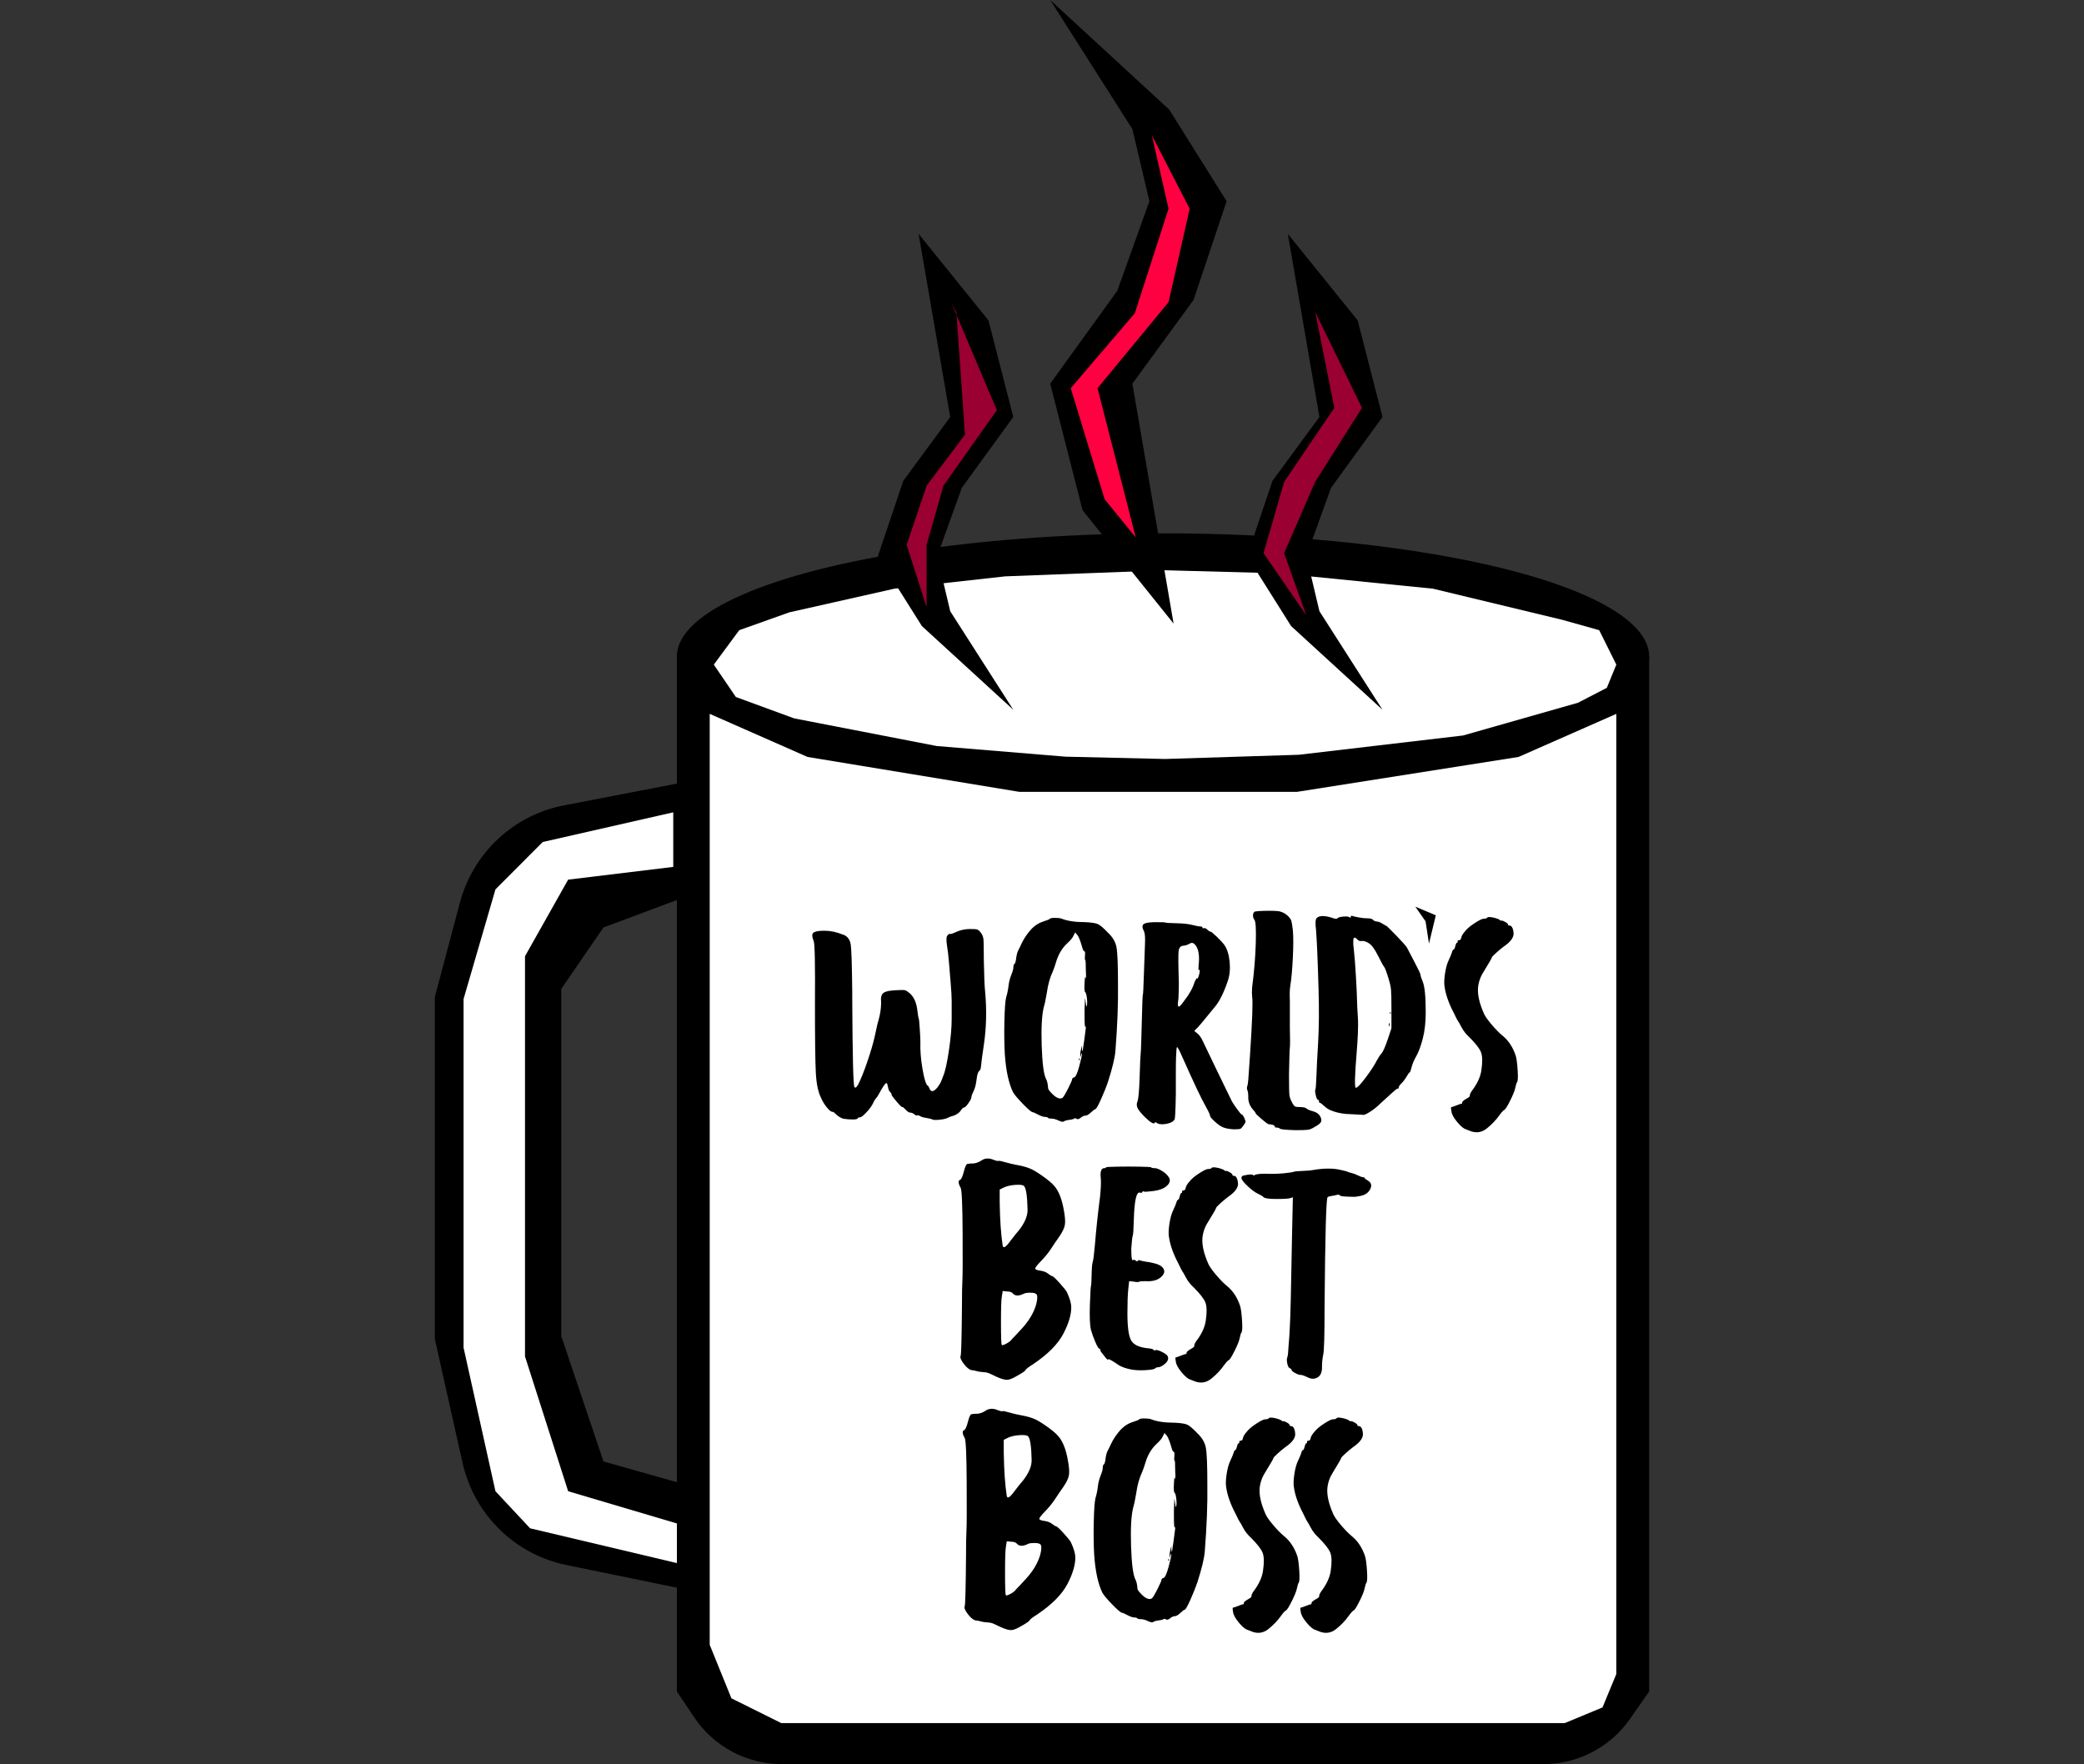<?xml version="1.0" encoding="UTF-8"?>
<svg width="508px" height="430px" viewBox="0 0 508 430" version="1.1" xmlns="http://www.w3.org/2000/svg" xmlns:xlink="http://www.w3.org/1999/xlink">
    <rect x="0" y="0" width="508" height="430" fill="#333333" stroke="none"/>
    <!-- Generator: Sketch 53.1 (72631) - https://sketchapp.com -->
    <title>Artboard</title>
    <desc>Created with Sketch.</desc>
    <g id="Artboard" stroke="none" stroke-width="1" fill="none" fill-rule="evenodd">
        <g id="manager" transform="translate(106, 0)" fill-rule="nonzero">
            <path d="M59,160 L59,412.29 L63.208,418.577 C67.987,425.716 76.008,430 84.595,430 L270.219,430 C278.629,430 286.508,425.89 291.323,418.991 L296,412.29 L296,160 L59,160 Z" id="Line" fill="#000000"></path>
            <path d="M59,219.38 L41.103,226.059 L30.821,241.036 L30.821,325.686 L41.103,356.227 L59,361.281 L59,387 L32.011,381.452 C19.45,378.87 9.561,369.11 6.742,356.516 L0,326.391 L0,243.001 L6.093,220.065 C9.322,207.909 19.168,198.684 31.438,196.317 L59,191 L59,219.38 Z" id="Combined-Shape" fill="#000000"></path>
            <ellipse id="Oval" fill="#000000" cx="177.5" cy="160" rx="118.5" ry="30"></ellipse>
            <polygon id="Line-2" fill="#FFFFFF" points="67 174 67 400.922 72.29 413.959 84.446 420 275.423 420 284.63 416.182 288 408.04 288 174 264.16 184.503 210.16 193.013 142.479 193.013 90.841 184.503"></polygon>
            <polygon id="Oval" fill="#FFFFFF" points="178 185 210.602 183.973 250.626 179.275 278.648 171.295 285.681 167.661 288 162 283.824 153.605 274.864 151.091 243.271 143.485 205.955 139.749 178 139 139.02 140.486 112.037 143.485 86.417 149.255 74.2 153.605 68 162 73.371 169.89 87.588 175.104 122.346 181.843 153.75 184.439"></polygon>
            <path d="M132.148,226.549 C132.427,226.618 132.74,226.879 133.089,227.331 C133.437,227.783 133.646,228.287 133.715,228.844 C133.785,229.4 133.82,231.139 133.82,234.06 C133.89,237.886 133.994,240.424 134.133,241.676 C134.551,246.197 134.447,250.544 133.82,254.717 C133.402,257.499 133.176,259.203 133.141,259.829 C133.106,260.455 132.949,260.872 132.671,261.081 C132.392,261.29 132.183,261.985 132.044,263.168 C131.904,264.35 131.661,265.289 131.312,265.984 C130.964,266.68 130.79,267.167 130.79,267.445 C130.79,267.723 130.546,268.21 130.059,268.905 C129.571,269.601 129.223,269.949 129.014,269.949 C128.805,269.949 128.561,270.157 128.283,270.575 C127.795,271.34 126.959,271.861 125.775,272.14 C125.636,272.209 125.392,272.314 125.044,272.453 C124.695,272.661 124.051,272.818 123.111,272.922 C122.171,273.026 121.561,273.009 121.282,272.87 C121.004,272.731 120.516,272.609 119.82,272.505 C119.123,272.4 118.601,272.244 118.253,272.035 C117.904,271.827 117.678,271.774 117.573,271.879 C117.469,271.983 117.243,271.896 116.894,271.618 C116.546,271.34 116.215,271.201 115.902,271.201 C115.588,271.201 115.205,270.957 114.753,270.47 C114.3,269.984 114.039,269.775 113.969,269.844 C113.899,269.914 113.656,269.723 113.238,269.271 C112.82,268.819 112.402,268.332 111.984,267.81 C111.566,267.288 111.357,266.993 111.357,266.923 C111.357,266.645 111.235,266.402 110.991,266.193 C110.748,265.984 110.573,265.584 110.469,264.993 C110.364,264.402 110.243,264.072 110.103,264.002 C110.034,263.933 109.877,264.054 109.633,264.367 C109.389,264.68 109.128,265.08 108.85,265.567 C108.223,266.749 107.787,267.462 107.544,267.706 C107.3,267.949 107.004,268.453 106.655,269.218 C106.307,269.844 105.785,270.523 105.088,271.253 C104.392,271.983 103.904,272.348 103.626,272.348 C103.347,272.348 103.173,272.418 103.103,272.557 C103.034,272.766 102.633,272.87 101.902,272.87 C101.17,272.87 100.456,272.818 99.76,272.713 C99.063,272.609 98.297,272.14 97.461,271.305 C97.252,271.096 97.043,270.992 96.835,270.992 C96.556,270.992 96.121,270.627 95.529,269.897 C94.936,269.166 94.466,268.384 94.118,267.549 C93.422,266.158 93.004,264.124 92.864,261.446 C92.725,258.768 92.655,253.256 92.655,244.91 C92.725,235.173 92.621,229.991 92.342,229.365 C91.924,228.392 91.889,227.731 92.237,227.383 C92.586,227.036 93.491,226.862 94.954,226.862 C96.417,226.862 97.914,227.175 99.446,227.801 C99.516,227.801 99.621,227.835 99.76,227.905 C100.665,228.322 101.205,229.105 101.379,230.252 C101.553,231.4 101.675,235.208 101.745,241.676 L101.745,243.45 C101.815,257.36 101.989,264.524 102.267,264.941 C102.476,265.289 102.79,265.08 103.208,264.315 C103.904,262.924 104.653,261.046 105.454,258.681 C106.255,256.317 106.83,254.369 107.178,252.839 C107.387,251.796 107.631,250.683 107.909,249.501 C108.606,247.275 108.884,245.293 108.745,243.554 C108.745,242.789 108.989,242.25 109.476,241.937 C109.964,241.624 110.939,241.433 112.402,241.363 C113.586,241.294 114.317,241.294 114.596,241.363 C114.874,241.433 115.258,241.676 115.745,242.093 C116.79,242.998 117.417,244.423 117.626,246.371 C117.765,247.484 117.869,248.11 117.939,248.249 C118.009,248.318 118.096,249.135 118.2,250.7 C118.305,252.265 118.357,253.361 118.357,253.987 C118.287,256.004 118.462,258.212 118.879,260.611 C119.297,263.011 119.715,264.35 120.133,264.628 C120.272,264.698 120.412,264.906 120.551,265.254 C120.899,266.228 121.526,266.193 122.432,265.15 C122.71,264.802 122.989,264.385 123.268,263.898 C123.546,263.272 123.755,262.75 123.894,262.333 C124.382,261.22 124.852,259.134 125.305,256.073 C125.758,253.013 125.984,250.44 125.984,248.353 L125.984,243.971 C125.984,242.998 125.897,241.485 125.723,239.433 C125.549,237.381 125.409,235.695 125.305,234.373 C125.2,233.052 125.044,231.73 124.835,230.409 C124.626,229.087 124.678,228.27 124.991,227.957 C125.305,227.644 125.496,227.54 125.566,227.644 C125.636,227.748 126.176,227.575 127.185,227.122 C128.195,226.67 129.292,226.444 130.477,226.444 C131.382,226.444 131.939,226.479 132.148,226.549 Z M157.223,258.264 L157.014,258.473 C156.944,258.195 156.979,258.021 157.119,257.951 L157.223,258.264 Z M154.089,229.991 C152.835,231.174 151.929,232.739 151.372,234.686 C151.163,235.382 150.92,236.077 150.641,236.773 C149.944,238.233 149.457,239.972 149.178,241.989 C148.9,243.658 148.656,244.806 148.447,245.432 C147.959,247.379 147.785,250.509 147.924,254.821 C148.064,259.134 148.412,261.846 148.969,262.959 C149.248,263.446 149.422,264.211 149.492,265.254 C149.492,265.463 149.753,265.845 150.275,266.402 C150.798,266.958 151.268,267.341 151.686,267.549 C152.243,267.827 152.696,267.827 153.044,267.549 C153.323,267.271 153.775,266.506 154.402,265.254 C155.029,264.002 155.342,263.272 155.342,263.063 C155.342,262.855 155.517,262.698 155.865,262.594 C156.213,262.489 156.614,261.603 157.066,259.933 C157.519,258.264 157.745,257.256 157.745,256.908 C157.745,256.56 157.676,256.63 157.536,257.117 L157.328,257.742 L157.328,257.117 C157.328,256.63 157.397,256.143 157.536,255.656 L157.745,254.821 L157.745,255.552 C157.815,256.595 157.92,256.456 158.059,255.134 C158.129,254.787 158.198,254.334 158.268,253.778 C158.477,252.178 158.616,251.1 158.686,250.544 C158.686,250.266 158.651,250.161 158.581,250.231 C158.442,250.44 158.372,249.57 158.372,247.623 L158.372,246.162 L158.477,243.345 C158.546,243.484 158.581,243.658 158.581,243.867 L158.79,245.328 L158.895,245.223 C159.034,244.806 159.051,244.163 158.947,243.293 C158.842,242.424 158.703,241.937 158.529,241.833 C158.355,241.728 158.303,240.981 158.372,239.59 L158.477,238.129 L158.581,238.338 C158.651,238.616 158.686,238.616 158.686,238.338 C158.755,237.99 158.755,237.399 158.686,236.564 C158.686,234.825 158.633,233.956 158.529,233.956 C158.425,233.956 158.407,233.608 158.477,232.913 C158.546,232.217 158.494,231.869 158.32,231.869 C158.146,231.869 157.954,231.487 157.745,230.722 C157.397,229.47 157.049,228.566 156.701,228.009 L156.074,227.279 L155.656,228.114 C155.447,228.6 154.925,229.226 154.089,229.991 Z M152.835,223.94 C154.228,224.497 156.143,224.775 158.581,224.775 C160.044,224.845 161.054,225.001 161.611,225.245 C162.168,225.488 163.004,226.201 164.119,227.383 C165.233,228.427 165.912,229.592 166.156,230.878 C166.4,232.165 166.522,235.138 166.522,239.798 C166.591,244.528 166.382,249.987 165.895,256.178 C165.755,257.847 165.163,260.316 164.119,263.585 C163.701,264.837 163.126,266.28 162.395,267.914 C161.663,269.549 161.193,270.366 160.984,270.366 C160.845,270.366 160.497,270.627 159.939,271.149 C159.382,271.67 158.93,271.931 158.581,271.931 C158.233,271.931 157.85,272.105 157.432,272.453 C157.014,272.8 156.683,272.887 156.439,272.713 C156.196,272.54 155.987,272.522 155.813,272.661 C155.638,272.8 155.238,272.905 154.611,272.974 C153.984,273.044 153.566,273.166 153.357,273.339 C153.148,273.513 152.713,273.444 152.051,273.131 C151.39,272.818 150.815,272.661 150.327,272.661 C149.84,272.661 149.544,272.592 149.439,272.453 C149.335,272.314 149.091,272.244 148.708,272.244 C148.325,272.244 147.768,272.053 147.036,271.67 C146.305,271.288 145.87,271.096 145.73,271.096 C145.452,271.096 144.668,270.436 143.38,269.114 C142.091,267.793 141.273,266.819 140.924,266.193 C139.88,264.037 139.218,260.977 138.939,257.012 C138.8,254.647 138.765,251.952 138.835,248.927 C138.904,245.901 139.044,243.971 139.253,243.137 C139.531,242.233 139.723,241.311 139.827,240.372 C139.932,239.433 140.158,238.529 140.506,237.66 C140.855,236.79 141.029,236.147 141.029,235.729 C141.029,235.312 141.116,235.051 141.29,234.947 C141.464,234.843 141.604,234.373 141.708,233.539 C141.812,232.704 141.987,232.061 142.23,231.609 C142.474,231.156 142.735,230.617 143.014,229.991 C143.641,228.67 144.477,227.453 145.521,226.34 C146.357,225.505 147.28,224.932 148.29,224.619 C149.3,224.306 149.84,224.08 149.91,223.94 C150.049,223.801 150.484,223.732 151.216,223.732 C151.947,223.732 152.487,223.801 152.835,223.94 Z M183.656,230.2 C183.169,230.409 182.751,230.513 182.402,230.513 C181.775,230.583 181.41,231 181.305,231.765 C181.201,232.53 181.218,235.138 181.358,239.59 C181.358,241.05 181.323,242.337 181.253,243.45 C181.114,244.284 181.079,244.841 181.149,245.119 C181.218,245.397 181.375,245.432 181.619,245.223 C181.863,245.015 182.228,244.562 182.716,243.867 C183.97,242.267 184.805,240.737 185.223,239.277 L185.746,238.338 C185.746,238.755 185.885,238.651 186.164,238.025 C186.512,236.912 186.547,236.355 186.268,236.355 C186.129,236.634 186.094,236.425 186.164,235.729 L186.164,235.416 C186.442,233.052 186.198,231.382 185.432,230.409 C185.154,230.061 184.892,229.87 184.649,229.835 C184.405,229.8 184.074,229.922 183.656,230.2 Z M175.716,224.775 C177.248,224.775 178.049,224.81 178.119,224.879 C178.188,224.949 179.059,225.001 180.731,225.036 C182.402,225.071 183.708,225.21 184.649,225.453 C185.589,225.697 186.233,225.818 186.581,225.818 C186.93,225.818 187.104,225.905 187.104,226.079 C187.104,226.253 187.226,226.305 187.47,226.236 C187.713,226.166 187.992,226.288 188.305,226.601 C188.619,226.914 188.863,227.07 189.037,227.07 C189.211,227.07 189.716,227.47 190.552,228.27 C191.387,229.07 192.014,229.748 192.432,230.304 C193.129,231.278 193.564,232.652 193.738,234.425 C193.912,236.199 193.756,237.781 193.268,239.172 C192.293,242.024 191.248,244.11 190.134,245.432 C189.437,246.267 188.723,247.136 187.992,248.04 C187.261,248.944 186.616,249.709 186.059,250.335 L185.119,251.274 L185.746,251.796 C186.164,252.074 186.581,252.596 186.999,253.361 C187.348,254.056 188.601,256.664 190.761,261.185 C192.92,265.637 194.104,268.071 194.313,268.488 C194.591,268.975 195.027,269.618 195.619,270.418 C196.211,271.218 196.542,271.618 196.611,271.618 C196.82,271.618 197.064,271.931 197.343,272.557 C197.552,273.044 197.639,273.357 197.604,273.496 C197.569,273.635 197.395,273.931 197.082,274.383 C196.768,274.835 196.507,275.096 196.298,275.165 C196.089,275.235 195.567,275.269 194.731,275.269 C193.616,275.2 192.763,275.043 192.171,274.8 C191.579,274.557 190.9,274.087 190.134,273.392 C189.368,272.696 188.984,272.244 188.984,272.035 C188.984,271.757 188.636,270.992 187.94,269.74 C186.895,267.932 185.014,263.967 182.298,257.847 C181.532,256.108 181.079,255.239 180.94,255.239 C180.87,255.239 180.818,255.413 180.783,255.76 C180.748,256.108 180.713,256.734 180.678,257.638 C180.644,258.542 180.626,259.707 180.626,261.133 L180.626,266.61 C180.557,270.575 180.452,272.661 180.313,272.87 C179.965,273.426 179.251,273.791 178.171,273.965 C177.091,274.139 176.308,274.018 175.82,273.6 L175.507,273.496 C175.646,273.705 175.542,273.809 175.193,273.809 C174.845,273.809 174.201,273.357 173.26,272.453 C172.32,271.548 171.676,270.783 171.328,270.157 C171.049,269.601 171.032,269.027 171.275,268.436 C171.519,267.845 171.693,265.88 171.798,262.542 C171.902,259.203 171.989,257.256 172.059,256.699 C172.129,256.143 172.216,253.656 172.32,249.24 C172.425,244.823 172.512,242.58 172.581,242.511 C172.651,242.441 172.738,240.72 172.843,237.347 C172.947,233.973 173.034,231.556 173.104,230.096 C173.173,228.635 173.104,227.627 172.895,227.07 C172.407,226.166 172.372,225.558 172.79,225.245 C173.208,224.932 174.183,224.775 175.716,224.775 Z M206.014,222.167 C206.781,222.376 207.442,222.758 208,223.315 C208.417,223.732 208.679,224.114 208.783,224.462 C208.888,224.81 209.01,225.575 209.149,226.757 C209.288,228.287 209.288,230.496 209.149,233.382 C209.01,236.268 208.801,238.581 208.522,240.32 C208.383,241.154 208.348,242.372 208.417,243.971 L208.417,250.44 C208.487,253.152 208.487,254.787 208.417,255.343 C208.348,255.899 208.278,258.055 208.209,261.811 C208.209,264.663 208.243,266.367 208.313,266.923 C208.383,267.48 208.592,268.071 208.94,268.697 C209.218,269.253 209.462,269.584 209.671,269.688 C209.88,269.792 210.263,269.844 210.82,269.844 C211.656,269.844 212.214,269.966 212.492,270.21 C212.771,270.453 213.311,270.679 214.112,270.888 C214.913,271.096 215.487,271.514 215.835,272.14 C216.114,272.696 216.166,273.148 215.992,273.496 C215.818,273.844 215.278,274.261 214.373,274.748 C213.816,275.096 213.311,275.304 212.858,275.374 C212.405,275.443 211.378,275.478 209.776,275.478 C207.477,275.409 206.223,275.287 206.014,275.113 C205.806,274.939 205.544,274.852 205.231,274.852 C204.917,274.852 204.761,274.783 204.761,274.643 C204.761,274.296 204.238,274.087 203.194,274.018 C202.985,273.948 202.41,273.513 201.47,272.713 C200.529,271.914 200.059,271.444 200.059,271.305 C199.99,271.096 199.781,270.818 199.432,270.47 C198.596,269.497 198.213,268.419 198.283,267.236 C198.283,266.61 198.213,266.123 198.074,265.776 C197.935,265.428 197.917,265.115 198.022,264.837 C198.126,264.559 198.213,264.002 198.283,263.168 C198.353,262.402 198.492,260.42 198.701,257.221 C199.258,248.805 199.432,244.041 199.223,242.928 C199.154,242.372 199.154,241.607 199.223,240.633 C199.711,236.947 200.007,233.365 200.111,229.887 C200.216,226.41 200.094,224.497 199.746,224.149 C199.537,223.871 199.432,223.541 199.432,223.158 C199.432,222.775 199.537,222.48 199.746,222.271 C199.885,222.132 200.808,222.045 202.514,222.01 C204.221,221.976 205.388,222.028 206.014,222.167 Z M232.761,249.918 L232.656,250.231 C232.517,249.883 232.517,249.605 232.656,249.396 C232.656,249.327 232.691,249.327 232.761,249.396 C232.761,249.535 232.761,249.709 232.761,249.918 Z M233.074,246.997 L232.865,247.101 C232.796,246.892 232.796,246.719 232.865,246.579 L233.074,246.997 Z M223.88,230.2 C224.02,231.452 224.159,232.913 224.298,234.582 C224.438,236.46 224.577,238.824 224.716,241.676 C224.786,244.458 224.89,246.753 225.03,248.562 C225.099,250.3 224.995,252.909 224.716,256.386 C224.229,262.229 224.159,265.15 224.507,265.15 C224.855,265.15 225.656,264.315 226.91,262.646 C228.164,260.977 229.069,259.586 229.627,258.473 C230.045,257.708 230.428,257.134 230.776,256.751 C231.124,256.369 231.612,255.273 232.239,253.465 L233.179,250.648 L233.179,245.745 C233.179,243.45 233.144,241.937 233.074,241.207 C233.005,240.476 232.796,239.555 232.448,238.442 C231.96,236.842 231.612,235.921 231.403,235.677 C231.194,235.434 230.689,234.512 229.888,232.913 C229.087,231.313 228.338,230.304 227.642,229.887 C226.945,229.47 226.388,229.296 225.97,229.365 C225.552,229.435 225.204,229.331 224.925,229.053 C224.229,228.287 223.88,228.392 223.88,229.365 C223.88,229.574 223.88,229.852 223.88,230.2 Z M223.462,223.21 C223.602,223.28 224.107,223.401 224.977,223.575 C225.848,223.749 226.632,223.836 227.328,223.836 C228.025,223.836 228.477,223.958 228.686,224.201 C228.895,224.445 229.209,224.584 229.627,224.619 C230.045,224.653 230.497,224.827 230.985,225.14 C231.472,225.453 231.751,225.61 231.821,225.61 C231.96,225.61 232.796,226.41 234.328,228.009 C235.86,229.609 236.731,230.583 236.94,230.93 C237.149,231.348 237.758,232.513 238.768,234.425 C239.778,236.338 240.283,237.416 240.283,237.66 C240.283,237.903 240.458,238.442 240.806,239.277 C241.293,240.459 241.537,242.928 241.537,246.684 C241.537,249.188 241.293,251.361 240.806,253.204 C240.318,255.047 239.796,256.456 239.239,257.43 C238.681,258.403 238.298,259.307 238.089,260.142 C237.88,260.977 237.724,261.394 237.619,261.394 C237.515,261.394 237.271,261.724 236.888,262.385 C236.505,263.046 236.087,263.602 235.634,264.054 C235.181,264.506 234.955,264.837 234.955,265.045 C234.955,265.254 234.868,265.358 234.694,265.358 C234.52,265.358 234.137,265.637 233.545,266.193 C232.952,266.749 231.995,267.619 230.671,268.801 C229.766,269.705 228.843,270.453 227.903,271.044 C226.962,271.635 226.353,271.861 226.074,271.722 C225.796,271.722 224.438,271.653 222,271.514 C220.607,271.375 219.353,271.062 218.238,270.575 C217.751,270.366 217.246,270.018 216.724,269.531 C216.201,269.045 215.87,268.801 215.731,268.801 C215.592,268.801 215.522,268.679 215.522,268.436 C215.522,268.193 215.435,268.071 215.261,268.071 C215.087,268.071 214.913,267.706 214.738,266.975 C214.564,266.245 214.529,265.793 214.634,265.619 C214.738,265.445 214.825,264.315 214.895,262.229 C214.965,260.142 215.104,257.43 215.313,254.091 C215.522,250.335 215.557,246.058 215.418,241.259 C215.209,233.956 215,229.053 214.791,226.549 C214.582,224.949 214.651,224.01 215,223.732 C215.626,223.175 216.776,223.141 218.447,223.628 C219.353,223.975 219.875,224.045 220.015,223.836 C220.154,223.628 220.624,223.488 221.425,223.419 C222.226,223.349 222.731,223.401 222.94,223.575 C223.149,223.749 223.253,223.732 223.253,223.523 C223.253,223.454 223.271,223.384 223.306,223.315 C223.34,223.245 223.393,223.21 223.462,223.21 Z M258.358,223.732 C258.915,223.871 259.333,224.045 259.612,224.253 C259.891,224.462 260.03,224.514 260.03,224.41 C260.03,224.306 260.291,224.393 260.813,224.671 C261.336,224.949 261.597,225.175 261.597,225.349 C261.597,225.523 261.736,225.61 262.015,225.61 C262.294,225.61 262.52,225.818 262.694,226.236 C262.868,226.653 262.955,227.14 262.955,227.696 C262.886,228.67 262.085,229.678 260.552,230.722 C259.995,231.139 259.368,231.661 258.672,232.287 C257.975,232.913 257.627,233.295 257.627,233.434 C257.627,233.573 256.965,234.721 255.642,236.877 C254.876,238.059 254.423,239.346 254.284,240.737 C254.144,242.476 254.632,244.597 255.746,247.101 C256.025,247.727 256.652,248.614 257.627,249.761 C258.602,250.909 259.473,251.796 260.239,252.422 C261.701,253.604 262.781,255.239 263.478,257.325 C263.687,258.021 263.843,259.22 263.948,260.924 C264.052,262.628 264,263.585 263.791,263.793 C263.652,264.002 263.512,264.454 263.373,265.15 C263.234,265.845 262.816,266.888 262.119,268.28 C261.423,269.671 260.953,270.418 260.709,270.523 C260.465,270.627 260.065,271.062 259.507,271.827 C258.672,273.009 257.644,274.087 256.425,275.061 C255.206,276.035 253.866,276.243 252.403,275.687 C251.915,275.478 251.567,275.339 251.358,275.269 C250.801,275.13 250.087,274.539 249.216,273.496 C248.346,272.453 247.875,271.583 247.806,270.888 C247.667,270.192 247.667,269.844 247.806,269.844 C247.945,269.844 248.363,269.705 249.06,269.427 C249.756,269.149 250.174,269.01 250.313,269.01 C250.383,269.01 250.418,268.992 250.418,268.958 L250.418,268.801 C250.348,268.593 250.662,268.28 251.358,267.862 C251.637,267.723 251.863,267.584 252.037,267.445 C252.211,267.306 252.298,267.201 252.298,267.132 C252.229,266.923 252.368,266.541 252.716,265.984 C254.109,264.176 254.91,262.437 255.119,260.768 C255.398,258.821 255.363,257.395 255.015,256.491 C254.667,255.586 253.726,254.369 252.194,252.839 C251.358,252.074 250.714,251.257 250.261,250.387 C249.808,249.518 249.53,249.031 249.425,248.927 C249.321,248.823 248.99,248.179 248.433,246.997 C247.179,244.632 246.413,242.476 246.134,240.529 C245.995,239.763 246.03,238.685 246.239,237.294 C246.448,235.903 246.761,234.791 247.179,233.956 C247.597,233.052 247.858,232.408 247.963,232.026 C248.067,231.643 248.189,231.452 248.328,231.452 C248.468,231.452 248.607,231.174 248.746,230.617 C248.885,230.061 249.025,229.783 249.164,229.783 C249.303,229.783 249.356,229.678 249.321,229.47 C249.286,229.261 249.408,229.157 249.686,229.157 C249.965,229.157 250.139,228.948 250.209,228.531 C250.278,228.114 250.592,227.592 251.149,226.966 C251.637,226.34 252.42,225.679 253.5,224.984 C254.58,224.288 255.293,223.94 255.642,223.94 C256.06,223.94 256.338,223.871 256.478,223.732 C256.617,223.454 257.244,223.454 258.358,223.732 Z M138.208,316.035 C138.069,316.73 137.999,318.852 137.999,322.399 C137.999,325.946 138.069,327.754 138.208,327.824 C138.278,327.963 138.643,327.859 139.305,327.511 C139.967,327.163 140.437,326.781 140.715,326.363 C141.203,325.876 142.004,325.024 143.118,323.807 C144.233,322.59 145.104,321.356 145.73,320.104 C146.288,318.991 146.636,317.965 146.775,317.026 C146.915,316.087 146.845,315.548 146.566,315.409 C146.357,315.2 145.887,315.096 145.156,315.096 C144.424,315.096 143.919,315.165 143.641,315.305 C142.387,315.931 141.482,315.931 140.924,315.305 C140.646,314.957 140.158,314.783 139.462,314.783 L138.417,314.679 L138.208,316.035 Z M138.73,289.431 L137.686,289.953 L137.686,293.083 C137.755,297.395 137.999,300.907 138.417,303.62 C138.556,304.385 139.183,304.002 140.298,302.472 C141.133,301.359 141.83,300.49 142.387,299.864 C143.85,297.986 144.546,296.282 144.477,294.752 C144.407,291.553 144.128,289.675 143.641,289.118 C143.432,288.84 142.753,288.736 141.604,288.805 C140.454,288.875 139.497,289.084 138.73,289.431 Z M136.327,282.754 C136.885,282.963 137.233,283.033 137.372,282.963 C137.511,282.894 138.051,282.998 138.992,283.276 C139.932,283.554 140.977,283.798 142.126,284.006 C143.275,284.215 144.268,284.493 145.104,284.841 C145.8,285.119 146.793,285.71 148.081,286.615 C149.37,287.519 150.293,288.284 150.85,288.91 C152.034,290.162 152.87,292.248 153.357,295.169 C153.636,296.7 153.706,297.847 153.566,298.612 C153.427,299.377 152.974,300.316 152.208,301.429 C151.512,302.403 150.85,303.376 150.223,304.35 C149.596,305.324 148.778,306.332 147.768,307.376 C146.758,308.419 146.288,309.045 146.357,309.254 C146.427,309.462 146.845,309.619 147.611,309.723 C148.377,309.827 149.004,310.071 149.492,310.453 C149.979,310.836 150.293,311.027 150.432,311.027 C150.641,311.027 151.25,311.584 152.26,312.696 C153.27,313.809 153.88,314.574 154.089,314.992 C154.785,316.522 155.133,317.739 155.133,318.643 C155.133,320.451 154.507,322.573 153.253,325.007 C151.929,327.58 149.457,330.084 145.835,332.519 C144.72,333.214 144.111,333.684 144.007,333.927 C143.902,334.17 143.223,334.64 141.969,335.335 C140.924,335.961 140.123,336.292 139.566,336.326 C139.009,336.361 138.173,336.135 137.059,335.648 C136.501,335.37 135.909,335.092 135.283,334.814 C134.865,334.605 134.325,334.483 133.663,334.449 C133.001,334.414 132.444,334.327 131.991,334.188 C131.539,334.049 131.173,333.979 130.894,333.979 C130.337,333.91 129.693,333.405 128.962,332.466 C128.23,331.527 127.969,330.849 128.178,330.432 C128.317,330.015 128.422,325.842 128.491,317.913 C128.491,315.2 128.526,313.253 128.596,312.07 C128.666,310.958 128.683,307.063 128.648,300.386 C128.613,293.709 128.457,290.092 128.178,289.536 C127.551,288.423 127.516,287.762 128.074,287.554 C128.352,287.414 128.648,286.736 128.962,285.519 C129.275,284.302 129.571,283.693 129.85,283.693 C130.198,283.624 130.686,283.589 131.312,283.589 C131.939,283.52 132.531,283.311 133.089,282.963 C133.994,282.268 135.074,282.198 136.327,282.754 Z M174.566,284.528 C174.706,284.667 175.019,284.737 175.507,284.737 C175.925,284.737 176.482,284.945 177.178,285.363 C177.875,285.78 178.397,286.232 178.746,286.719 C179.442,287.554 179.268,288.388 178.223,289.223 C177.527,289.779 176.482,290.144 175.089,290.318 C173.696,290.492 172.93,290.527 172.79,290.423 C172.651,290.318 172.529,290.37 172.425,290.579 C172.32,290.788 172.129,290.822 171.85,290.683 C171.014,290.475 170.527,292.631 170.387,297.152 C170.318,299.655 170.231,300.994 170.126,301.168 C170.022,301.342 169.9,302.403 169.76,304.35 C169.76,306.228 169.865,307.167 170.074,307.167 C170.352,307.028 170.614,307.063 170.857,307.271 C171.101,307.48 171.275,307.497 171.38,307.324 C171.484,307.15 171.606,307.097 171.746,307.167 C171.885,307.237 172.303,307.341 172.999,307.48 C175.159,307.758 176.552,308.176 177.178,308.732 C178.014,309.497 178.014,310.297 177.178,311.131 C176.273,312.036 174.915,312.418 173.104,312.279 C172.268,312.279 171.78,312.331 171.641,312.436 C171.502,312.54 171.049,312.523 170.283,312.383 L169.238,312.279 L169.029,314.261 C168.89,315.513 168.82,317.461 168.82,320.104 C168.82,323.512 169.134,325.737 169.76,326.781 C170.387,327.824 171.78,328.45 173.94,328.658 C174.706,328.728 175.124,328.85 175.193,329.024 C175.263,329.197 175.437,329.215 175.716,329.076 C175.994,329.006 176.517,329.163 177.283,329.545 C178.049,329.928 178.502,330.276 178.641,330.588 C178.78,330.901 178.78,331.232 178.641,331.58 C178.502,331.927 178.171,332.293 177.649,332.675 C177.126,333.058 176.708,333.249 176.395,333.249 C176.081,333.249 175.803,333.353 175.559,333.562 C175.315,333.77 174.497,333.91 173.104,333.979 C171.711,334.049 170.527,333.979 169.551,333.77 C168.507,333.562 167.601,333.249 166.835,332.832 C165.024,331.58 164.119,331.093 164.119,331.371 C164.119,331.649 163.701,331.232 162.865,330.119 C162.447,329.632 162.238,329.319 162.238,329.18 C162.238,328.902 162.168,328.763 162.029,328.763 C161.82,328.763 161.489,328.241 161.037,327.198 C160.584,326.155 160.218,325.146 159.939,324.172 C159.661,322.99 159.574,320.938 159.678,318.017 C159.783,315.096 159.87,313.566 159.939,313.427 C160.009,313.288 160.061,312.383 160.096,310.714 C160.131,309.045 160.218,308.019 160.357,307.637 C160.497,307.254 160.671,305.915 160.88,303.62 C161.228,299.447 161.646,295.517 162.134,291.831 C162.342,289.883 162.412,288.388 162.342,287.345 C162.134,285.606 162.412,284.737 163.178,284.737 C163.457,284.737 163.596,284.667 163.596,284.528 C163.596,284.458 164.502,284.406 166.313,284.372 C168.124,284.337 169.952,284.337 171.798,284.372 C173.644,284.406 174.566,284.458 174.566,284.528 Z M191.179,284.737 C191.736,284.876 192.154,285.05 192.432,285.258 C192.711,285.467 192.85,285.519 192.85,285.415 C192.85,285.31 193.111,285.397 193.634,285.676 C194.156,285.954 194.417,286.18 194.417,286.354 C194.417,286.528 194.557,286.615 194.835,286.615 C195.114,286.615 195.34,286.823 195.514,287.241 C195.689,287.658 195.776,288.145 195.776,288.701 C195.706,289.675 194.905,290.683 193.373,291.727 C192.815,292.144 192.188,292.666 191.492,293.292 C190.795,293.917 190.447,294.3 190.447,294.439 C190.447,294.578 189.785,295.726 188.462,297.882 C187.696,299.064 187.243,300.351 187.104,301.742 C186.965,303.481 187.452,305.602 188.567,308.106 C188.845,308.732 189.472,309.619 190.447,310.766 C191.422,311.914 192.293,312.801 193.059,313.427 C194.522,314.609 195.601,316.243 196.298,318.33 C196.507,319.026 196.664,320.225 196.768,321.929 C196.873,323.633 196.82,324.59 196.611,324.798 C196.472,325.007 196.333,325.459 196.193,326.155 C196.054,326.85 195.636,327.893 194.94,329.284 C194.243,330.675 193.773,331.423 193.529,331.527 C193.286,331.632 192.885,332.066 192.328,332.832 C191.492,334.014 190.465,335.092 189.246,336.066 C188.027,337.039 186.686,337.248 185.223,336.692 C184.736,336.483 184.387,336.344 184.178,336.274 C183.621,336.135 182.907,335.544 182.037,334.501 C181.166,333.457 180.696,332.588 180.626,331.893 C180.487,331.197 180.487,330.849 180.626,330.849 C180.766,330.849 181.183,330.71 181.88,330.432 C182.576,330.154 182.994,330.015 183.134,330.015 C183.203,330.015 183.238,329.997 183.238,329.963 L183.238,329.806 C183.169,329.597 183.482,329.284 184.178,328.867 C184.457,328.728 184.683,328.589 184.858,328.45 C185.032,328.311 185.119,328.206 185.119,328.137 C185.049,327.928 185.188,327.546 185.537,326.989 C186.93,325.181 187.731,323.442 187.94,321.773 C188.218,319.825 188.183,318.4 187.835,317.495 C187.487,316.591 186.547,315.374 185.014,313.844 C184.178,313.079 183.534,312.262 183.081,311.392 C182.629,310.523 182.35,310.036 182.246,309.932 C182.141,309.827 181.81,309.184 181.253,308.002 C179.999,305.637 179.233,303.481 178.955,301.533 C178.815,300.768 178.85,299.69 179.059,298.299 C179.268,296.908 179.581,295.795 179.999,294.961 C180.417,294.057 180.678,293.413 180.783,293.031 C180.887,292.648 181.009,292.457 181.149,292.457 C181.288,292.457 181.427,292.179 181.567,291.622 C181.706,291.066 181.845,290.788 181.984,290.788 C182.124,290.788 182.176,290.683 182.141,290.475 C182.106,290.266 182.228,290.162 182.507,290.162 C182.785,290.162 182.96,289.953 183.029,289.536 C183.099,289.118 183.412,288.597 183.97,287.971 C184.457,287.345 185.241,286.684 186.32,285.989 C187.4,285.293 188.114,284.945 188.462,284.945 C188.88,284.945 189.159,284.876 189.298,284.737 C189.437,284.458 190.064,284.458 191.179,284.737 Z M220.746,285.154 C221.721,285.363 222.313,285.519 222.522,285.623 C222.731,285.728 223.062,285.832 223.515,285.936 C223.967,286.041 224.472,286.232 225.03,286.51 C225.587,286.788 225.987,286.928 226.231,286.928 C226.475,286.928 226.597,286.98 226.597,287.084 C226.597,287.188 226.875,287.414 227.433,287.762 C228.268,288.249 228.46,288.945 228.007,289.849 C227.554,290.753 226.736,291.309 225.552,291.518 C224.786,291.657 224.333,291.727 224.194,291.727 C224.054,291.727 223.445,291.709 222.365,291.674 C221.286,291.64 220.694,291.535 220.589,291.361 C220.485,291.188 220.241,291.153 219.858,291.257 C219.475,291.361 219.039,291.448 218.552,291.518 C218.064,291.588 217.751,291.692 217.612,291.831 C217.263,292.179 217.02,301.081 216.88,318.539 C216.88,325.285 216.776,329.145 216.567,330.119 C216.358,331.093 216.253,332.066 216.253,333.04 C216.323,334.64 215.801,335.614 214.686,335.961 C214.129,336.17 213.467,336.083 212.701,335.701 C211.935,335.318 211.378,335.127 211.029,335.127 C210.681,335.127 210.228,334.97 209.671,334.657 C209.114,334.344 208.835,334.101 208.835,333.927 C208.835,333.753 208.696,333.614 208.417,333.51 C208.139,333.405 207.93,333.023 207.791,332.362 C207.651,331.701 207.651,331.197 207.791,330.849 C207.93,330.571 208.034,329.632 208.104,328.032 C208.243,326.572 208.348,325.007 208.417,323.338 C208.557,321.251 208.731,313.983 208.94,301.533 L209.149,291.831 L208.522,292.04 C208.104,292.179 206.99,292.248 205.179,292.248 C203.368,292.248 202.323,292.109 202.044,291.831 C201.766,291.553 201.243,291.24 200.477,290.892 C199.781,290.544 198.962,289.918 198.022,289.014 C197.082,288.11 196.611,287.484 196.611,287.136 C196.611,286.788 196.82,286.58 197.238,286.51 C198.562,286.232 199.293,286.197 199.432,286.406 C199.502,286.545 199.641,286.545 199.85,286.406 C200.268,286.197 201.104,286.093 202.358,286.093 C203.89,286.163 205.422,286.128 206.955,285.989 C208.278,285.85 209.079,285.728 209.358,285.623 C209.636,285.519 210.35,285.45 211.5,285.415 C212.649,285.38 213.572,285.293 214.268,285.154 C216.845,284.737 219.005,284.737 220.746,285.154 Z M139.201,377.04 C139.061,377.735 138.992,379.857 138.992,383.404 C138.992,386.951 139.061,388.759 139.201,388.829 C139.27,388.968 139.636,388.863 140.298,388.516 C140.959,388.168 141.429,387.785 141.708,387.368 C142.196,386.881 142.997,386.029 144.111,384.812 C145.225,383.595 146.096,382.36 146.723,381.108 C147.28,379.996 147.628,378.97 147.768,378.031 C147.907,377.092 147.837,376.553 147.559,376.414 C147.35,376.205 146.88,376.101 146.148,376.101 C145.417,376.101 144.912,376.17 144.633,376.309 C143.38,376.935 142.474,376.935 141.917,376.309 C141.638,375.962 141.151,375.788 140.454,375.788 L139.409,375.683 L139.201,377.04 Z M139.723,350.436 L138.678,350.958 L138.678,354.088 C138.748,358.4 138.992,361.912 139.409,364.625 C139.549,365.39 140.176,365.007 141.29,363.477 C142.126,362.364 142.822,361.495 143.38,360.869 C144.842,358.991 145.539,357.287 145.469,355.757 C145.4,352.558 145.121,350.68 144.633,350.123 C144.424,349.845 143.745,349.741 142.596,349.81 C141.447,349.88 140.489,350.089 139.723,350.436 Z M137.32,343.759 C137.877,343.968 138.225,344.038 138.365,343.968 C138.504,343.898 139.044,344.003 139.984,344.281 C140.924,344.559 141.969,344.803 143.118,345.011 C144.268,345.22 145.26,345.498 146.096,345.846 C146.793,346.124 147.785,346.715 149.074,347.619 C150.362,348.524 151.285,349.289 151.842,349.915 C153.026,351.167 153.862,353.253 154.35,356.174 C154.628,357.704 154.698,358.852 154.559,359.617 C154.42,360.382 153.967,361.321 153.201,362.434 C152.504,363.408 151.842,364.381 151.216,365.355 C150.589,366.329 149.77,367.337 148.76,368.381 C147.75,369.424 147.28,370.05 147.35,370.258 C147.419,370.467 147.837,370.624 148.604,370.728 C149.37,370.832 149.997,371.076 150.484,371.458 C150.972,371.841 151.285,372.032 151.424,372.032 C151.633,372.032 152.243,372.588 153.253,373.701 C154.263,374.814 154.872,375.579 155.081,375.996 C155.778,377.527 156.126,378.744 156.126,379.648 C156.126,381.456 155.499,383.578 154.245,386.012 C152.922,388.585 150.449,391.089 146.827,393.523 C145.713,394.219 145.104,394.688 144.999,394.932 C144.895,395.175 144.215,395.645 142.962,396.34 C141.917,396.966 141.116,397.297 140.559,397.331 C140.002,397.366 139.166,397.14 138.051,396.653 C137.494,396.375 136.902,396.097 136.275,395.819 C135.857,395.61 135.317,395.488 134.656,395.453 C133.994,395.419 133.437,395.332 132.984,395.193 C132.531,395.054 132.166,394.984 131.887,394.984 C131.33,394.914 130.686,394.41 129.954,393.471 C129.223,392.532 128.962,391.854 129.171,391.437 C129.31,391.02 129.414,386.847 129.484,378.918 C129.484,376.205 129.519,374.258 129.588,373.075 C129.658,371.962 129.676,368.068 129.641,361.391 C129.606,354.714 129.449,351.097 129.171,350.541 C128.544,349.428 128.509,348.767 129.066,348.558 C129.345,348.419 129.641,347.741 129.954,346.524 C130.268,345.307 130.564,344.698 130.842,344.698 C131.19,344.629 131.678,344.594 132.305,344.594 C132.932,344.524 133.524,344.316 134.081,343.968 C134.987,343.272 136.066,343.203 137.32,343.759 Z M179.007,380.274 L178.798,380.483 C178.728,380.204 178.763,380.03 178.902,379.961 L179.007,380.274 Z M175.872,352.001 C174.619,353.184 173.713,354.748 173.156,356.696 C172.947,357.391 172.703,358.087 172.425,358.782 C171.728,360.243 171.241,361.982 170.962,363.999 C170.683,365.668 170.44,366.816 170.231,367.442 C169.743,369.389 169.569,372.519 169.708,376.831 C169.848,381.143 170.196,383.856 170.753,384.969 C171.032,385.455 171.206,386.221 171.275,387.264 C171.275,387.472 171.537,387.855 172.059,388.411 C172.581,388.968 173.052,389.35 173.469,389.559 C174.027,389.837 174.479,389.837 174.828,389.559 C175.106,389.281 175.559,388.516 176.186,387.264 C176.813,386.012 177.126,385.282 177.126,385.073 C177.126,384.864 177.3,384.708 177.649,384.603 C177.997,384.499 178.397,383.612 178.85,381.943 C179.303,380.274 179.529,379.265 179.529,378.918 C179.529,378.57 179.46,378.639 179.32,379.126 L179.111,379.752 L179.111,379.126 C179.111,378.639 179.181,378.153 179.32,377.666 L179.529,376.831 L179.529,377.561 C179.599,378.605 179.703,378.466 179.843,377.144 C179.912,376.796 179.982,376.344 180.052,375.788 C180.261,374.188 180.4,373.11 180.469,372.554 C180.469,372.275 180.435,372.171 180.365,372.241 C180.226,372.449 180.156,371.58 180.156,369.632 L180.156,368.172 L180.261,365.355 C180.33,365.494 180.365,365.668 180.365,365.877 L180.574,367.337 L180.678,367.233 C180.818,366.816 180.835,366.172 180.731,365.303 C180.626,364.434 180.487,363.947 180.313,363.842 C180.139,363.738 180.086,362.99 180.156,361.599 L180.261,360.139 L180.365,360.347 C180.435,360.626 180.469,360.626 180.469,360.347 C180.539,360 180.539,359.408 180.469,358.574 C180.469,356.835 180.417,355.966 180.313,355.966 C180.208,355.966 180.191,355.618 180.261,354.922 C180.33,354.227 180.278,353.879 180.104,353.879 C179.93,353.879 179.738,353.497 179.529,352.731 C179.181,351.48 178.833,350.575 178.484,350.019 L177.858,349.289 L177.44,350.123 C177.231,350.61 176.708,351.236 175.872,352.001 Z M174.619,345.95 C176.012,346.507 177.927,346.785 180.365,346.785 C181.828,346.854 182.838,347.011 183.395,347.254 C183.952,347.498 184.788,348.211 185.902,349.393 C187.017,350.436 187.696,351.601 187.94,352.888 C188.183,354.175 188.305,357.148 188.305,361.808 C188.375,366.537 188.166,371.997 187.679,378.187 C187.539,379.857 186.947,382.326 185.902,385.595 C185.484,386.846 184.91,388.29 184.178,389.924 C183.447,391.559 182.977,392.376 182.768,392.376 C182.629,392.376 182.28,392.637 181.723,393.158 C181.166,393.68 180.713,393.941 180.365,393.941 C180.017,393.941 179.634,394.115 179.216,394.462 C178.798,394.81 178.467,394.897 178.223,394.723 C177.979,394.549 177.77,394.532 177.596,394.671 C177.422,394.81 177.022,394.914 176.395,394.984 C175.768,395.054 175.35,395.175 175.141,395.349 C174.932,395.523 174.497,395.453 173.835,395.14 C173.173,394.828 172.599,394.671 172.111,394.671 C171.624,394.671 171.328,394.601 171.223,394.462 C171.119,394.323 170.875,394.254 170.492,394.254 C170.109,394.254 169.551,394.062 168.82,393.68 C168.089,393.297 167.653,393.106 167.514,393.106 C167.236,393.106 166.452,392.445 165.163,391.124 C163.875,389.802 163.056,388.829 162.708,388.203 C161.663,386.047 161.002,382.986 160.723,379.022 C160.584,376.657 160.549,373.962 160.619,370.937 C160.688,367.911 160.828,365.981 161.037,365.146 C161.315,364.242 161.507,363.321 161.611,362.382 C161.716,361.443 161.942,360.539 162.29,359.669 C162.639,358.8 162.813,358.157 162.813,357.739 C162.813,357.322 162.9,357.061 163.074,356.957 C163.248,356.852 163.387,356.383 163.492,355.548 C163.596,354.714 163.77,354.07 164.014,353.618 C164.258,353.166 164.519,352.627 164.798,352.001 C165.425,350.68 166.26,349.463 167.305,348.35 C168.141,347.515 169.064,346.941 170.074,346.628 C171.084,346.315 171.624,346.089 171.693,345.95 C171.833,345.811 172.268,345.742 172.999,345.742 C173.731,345.742 174.27,345.811 174.619,345.95 Z M205.126,345.742 C205.684,345.881 206.102,346.055 206.38,346.263 C206.659,346.472 206.798,346.524 206.798,346.42 C206.798,346.315 207.059,346.402 207.582,346.681 C208.104,346.959 208.365,347.185 208.365,347.359 C208.365,347.533 208.505,347.619 208.783,347.619 C209.062,347.619 209.288,347.828 209.462,348.245 C209.636,348.663 209.723,349.15 209.723,349.706 C209.654,350.68 208.853,351.688 207.32,352.731 C206.763,353.149 206.136,353.67 205.44,354.296 C204.743,354.922 204.395,355.305 204.395,355.444 C204.395,355.583 203.733,356.731 202.41,358.887 C201.644,360.069 201.191,361.356 201.052,362.747 C200.912,364.486 201.4,366.607 202.514,369.111 C202.793,369.737 203.42,370.624 204.395,371.771 C205.37,372.919 206.241,373.806 207.007,374.432 C208.47,375.614 209.549,377.248 210.246,379.335 C210.455,380.03 210.612,381.23 210.716,382.934 C210.82,384.638 210.768,385.595 210.559,385.803 C210.42,386.012 210.281,386.464 210.141,387.159 C210.002,387.855 209.584,388.898 208.888,390.289 C208.191,391.68 207.721,392.428 207.477,392.532 C207.233,392.637 206.833,393.071 206.276,393.836 C205.44,395.019 204.412,396.097 203.194,397.071 C201.975,398.044 200.634,398.253 199.171,397.697 C198.684,397.488 198.335,397.349 198.126,397.279 C197.569,397.14 196.855,396.549 195.985,395.506 C195.114,394.462 194.644,393.593 194.574,392.897 C194.435,392.202 194.435,391.854 194.574,391.854 C194.713,391.854 195.131,391.715 195.828,391.437 C196.524,391.159 196.942,391.02 197.082,391.02 C197.151,391.02 197.186,391.002 197.186,390.967 L197.186,390.811 C197.116,390.602 197.43,390.289 198.126,389.872 C198.405,389.733 198.631,389.594 198.805,389.455 C198.98,389.316 199.067,389.211 199.067,389.142 C198.997,388.933 199.136,388.55 199.485,387.994 C200.878,386.186 201.679,384.447 201.888,382.778 C202.166,380.83 202.131,379.404 201.783,378.5 C201.435,377.596 200.495,376.379 198.962,374.849 C198.126,374.084 197.482,373.267 197.029,372.397 C196.577,371.528 196.298,371.041 196.193,370.937 C196.089,370.832 195.758,370.189 195.201,369.007 C193.947,366.642 193.181,364.486 192.902,362.538 C192.763,361.773 192.798,360.695 193.007,359.304 C193.216,357.913 193.529,356.8 193.947,355.966 C194.365,355.061 194.626,354.418 194.731,354.036 C194.835,353.653 194.957,353.462 195.096,353.462 C195.236,353.462 195.375,353.184 195.514,352.627 C195.654,352.071 195.793,351.793 195.932,351.793 C196.072,351.793 196.124,351.688 196.089,351.48 C196.054,351.271 196.176,351.167 196.455,351.167 C196.733,351.167 196.907,350.958 196.977,350.541 C197.047,350.123 197.36,349.602 197.917,348.976 C198.405,348.35 199.189,347.689 200.268,346.993 C201.348,346.298 202.062,345.95 202.41,345.95 C202.828,345.95 203.106,345.881 203.246,345.742 C203.385,345.463 204.012,345.463 205.126,345.742 Z M221.634,345.742 C222.191,345.881 222.609,346.055 222.888,346.263 C223.166,346.472 223.306,346.524 223.306,346.42 C223.306,346.315 223.567,346.402 224.089,346.681 C224.612,346.959 224.873,347.185 224.873,347.359 C224.873,347.533 225.012,347.619 225.291,347.619 C225.569,347.619 225.796,347.828 225.97,348.245 C226.144,348.663 226.231,349.15 226.231,349.706 C226.161,350.68 225.36,351.688 223.828,352.731 C223.271,353.149 222.644,353.67 221.947,354.296 C221.251,354.922 220.903,355.305 220.903,355.444 C220.903,355.583 220.241,356.731 218.918,358.887 C218.151,360.069 217.699,361.356 217.559,362.747 C217.42,364.486 217.908,366.607 219.022,369.111 C219.301,369.737 219.928,370.624 220.903,371.771 C221.878,372.919 222.748,373.806 223.515,374.432 C224.977,375.614 226.057,377.248 226.753,379.335 C226.962,380.03 227.119,381.23 227.224,382.934 C227.328,384.638 227.276,385.595 227.067,385.803 C226.928,386.012 226.788,386.464 226.649,387.159 C226.51,387.855 226.092,388.898 225.395,390.289 C224.699,391.68 224.229,392.428 223.985,392.532 C223.741,392.637 223.34,393.071 222.783,393.836 C221.947,395.019 220.92,396.097 219.701,397.071 C218.482,398.044 217.141,398.253 215.679,397.697 C215.191,397.488 214.843,397.349 214.634,397.279 C214.077,397.14 213.363,396.549 212.492,395.506 C211.621,394.462 211.151,393.593 211.082,392.897 C210.942,392.202 210.942,391.854 211.082,391.854 C211.221,391.854 211.639,391.715 212.335,391.437 C213.032,391.159 213.45,391.02 213.589,391.02 C213.659,391.02 213.694,391.002 213.694,390.967 L213.694,390.811 C213.624,390.602 213.937,390.289 214.634,389.872 C214.913,389.733 215.139,389.594 215.313,389.455 C215.487,389.316 215.574,389.211 215.574,389.142 C215.505,388.933 215.644,388.55 215.992,387.994 C217.385,386.186 218.186,384.447 218.395,382.778 C218.674,380.83 218.639,379.404 218.291,378.5 C217.942,377.596 217.002,376.379 215.47,374.849 C214.634,374.084 213.99,373.267 213.537,372.397 C213.084,371.528 212.806,371.041 212.701,370.937 C212.597,370.832 212.266,370.189 211.709,369.007 C210.455,366.642 209.689,364.486 209.41,362.538 C209.271,361.773 209.306,360.695 209.514,359.304 C209.723,357.913 210.037,356.8 210.455,355.966 C210.873,355.061 211.134,354.418 211.238,354.036 C211.343,353.653 211.465,353.462 211.604,353.462 C211.743,353.462 211.883,353.184 212.022,352.627 C212.161,352.071 212.301,351.793 212.44,351.793 C212.579,351.793 212.631,351.688 212.597,351.48 C212.562,351.271 212.684,351.167 212.962,351.167 C213.241,351.167 213.415,350.958 213.485,350.541 C213.554,350.123 213.868,349.602 214.425,348.976 C214.913,348.35 215.696,347.689 216.776,346.993 C217.855,346.298 218.569,345.95 218.918,345.95 C219.335,345.95 219.614,345.881 219.753,345.742 C219.893,345.463 220.52,345.463 221.634,345.742 Z" id="WORLDSBESTBOSS" fill="#000000"></path>
            <polygon id="Line-21" fill="#000000" points="239 221 241.5 224.577 242.331 230 244 223.105"></polygon>
            <polygon id="Line-22" fill="#000000" points="157.886 124.365 150 93.516 166.356 70.871 174.178 49.048 170.032 31.47 150 0 179.028 26.726 193 49.048 184.949 73.095 170.032 93.516 180.079 152"></polygon>
            <polygon id="Line-22" fill="#000000" transform="translate(214.5, 115) rotate(180) translate(-214.5, -115) " points="204.052 151.91 198 128.368 210.552 111.086 216.555 94.432 213.373 81.017 198 57 220.277 77.396 231 94.432 224.822 112.783 213.373 128.368 221.084 173"></polygon>
            <polygon id="Line-22" fill="#000000" transform="translate(124.5, 115) rotate(180) translate(-124.5, -115) " points="114.052 151.91 108 128.368 120.552 111.086 126.555 94.432 123.373 81.017 108 57 130.277 77.396 141 94.432 134.822 112.783 123.373 128.368 131.084 173"></polygon>
            <polygon id="Line-23" fill="#9A0031" points="214.584 76 219.253 99.409 207.021 117.46 202 134.837 212.434 150 207.021 134.837 214.584 117.46 226 99.409"></polygon>
            <polygon id="Line-24" fill="#FF0041" points="170.849 131 163.26 121.679 155 94.621 170.62 76.364 178.845 50.872 174.786 33 184 50.872 178.845 73.662 161.541 94.621"></polygon>
            <polyline id="Line-4" fill="#9A0031" points="127.124 76.123 129.228 105.927 119.876 118.372 115 132.799 119.876 148 119.876 132.799 123.984 118.372 137 99.982 126 74"></polyline>
            <polygon id="Line-25" fill="#FFFFFF" points="58.116 198 58.116 211.305 32.493 214.409 21.975 233.079 21.975 330.624 32.493 363.486 59 371.339 59 381 23.215 372.518 14.772 363.486 7 328.493 7 243.502 14.772 216.785 26.298 205.237"></polygon>
        </g>
    </g>
</svg>
